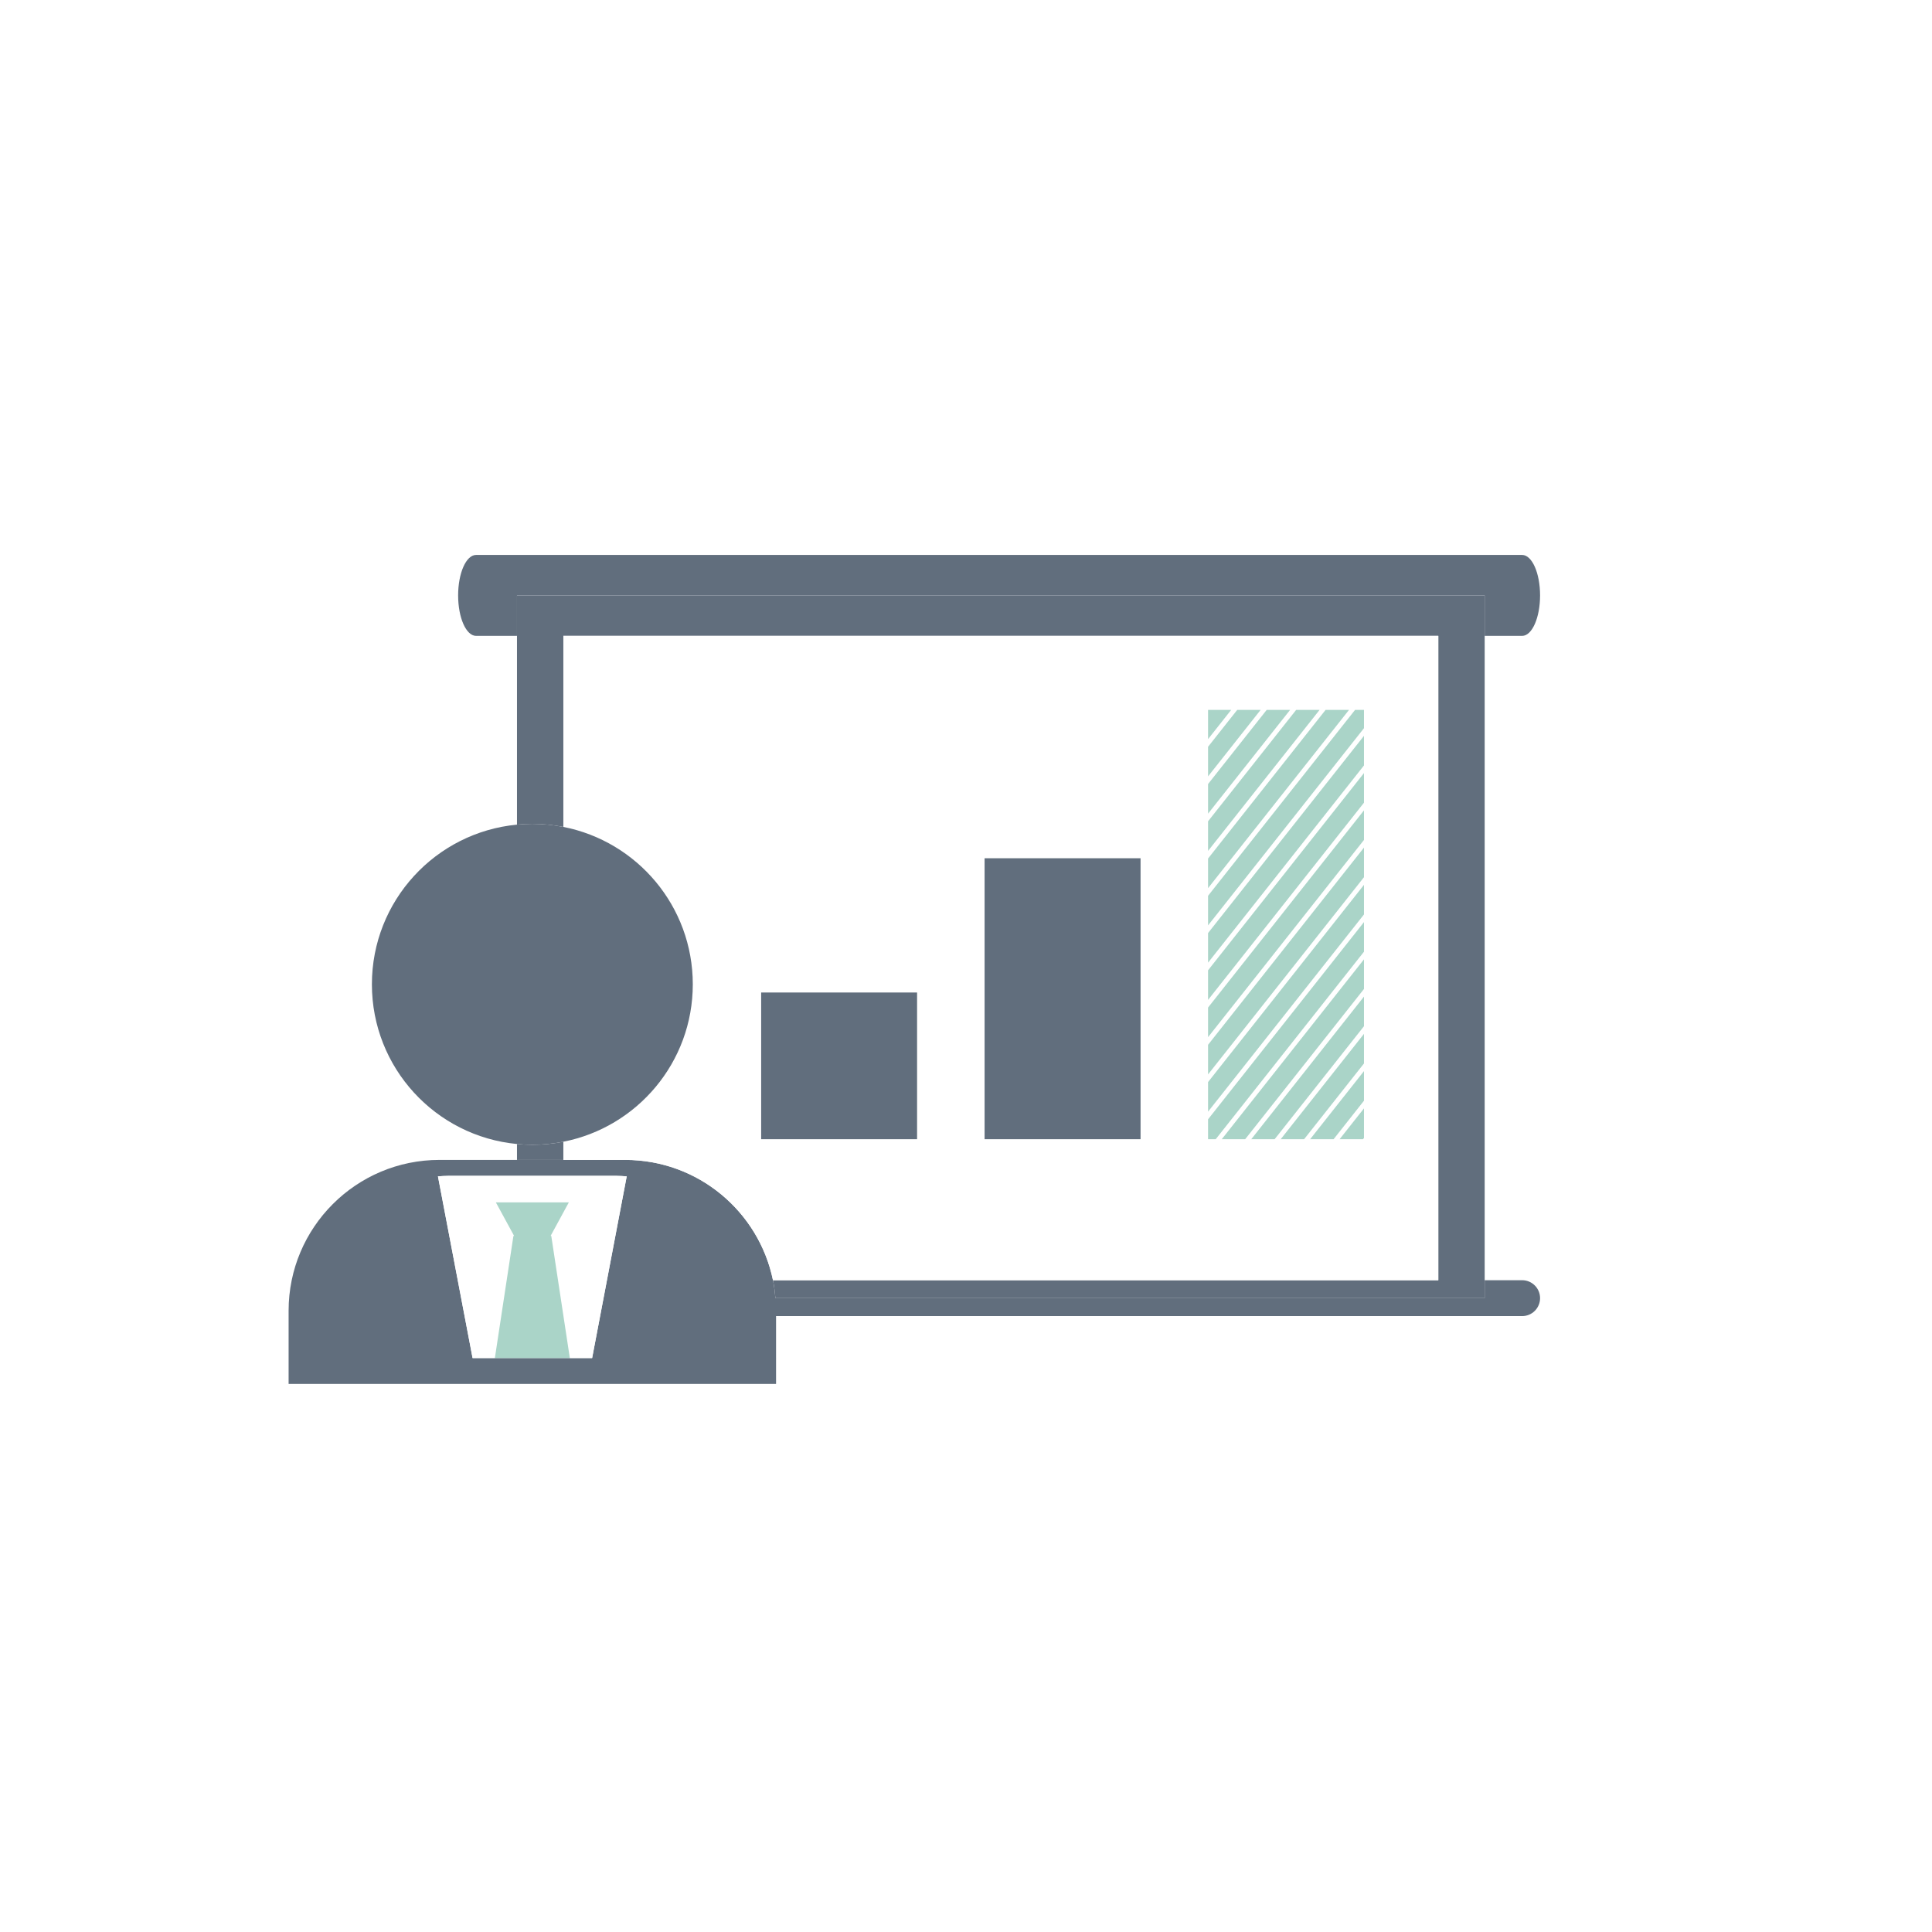 <?xml version="1.0" encoding="utf-8"?>
<!-- Generator: Adobe Illustrator 27.5.0, SVG Export Plug-In . SVG Version: 6.00 Build 0)  -->
<svg version="1.1" xmlns="http://www.w3.org/2000/svg" xmlns:xlink="http://www.w3.org/1999/xlink" x="0px" y="0px"
	 viewBox="0 0 1122 1122" style="enable-background:new 0 0 1122 1122;" xml:space="preserve">
<g id="Bg">
	<rect style="fill:#FFFFFF;" width="1122" height="1122"/>
</g>
<g id="Object">
	<g>
		<path style="fill:#616E7D;" d="M883.965,369.281c5.755,0,10.428-10.518,10.428-23.497c0-12.972-4.672-23.506-10.428-23.506
			H276.477c-5.761,0-10.421,10.533-10.421,23.506c0,12.979,4.66,23.497,10.421,23.497h23.76v-23.497H862.22v23.497H883.965z"/>
		<path style="fill:#616E7D;" d="M862.22,743.474v10.419H450.323c-0.302-3.529-0.726-7.018-1.422-10.419
			c-8.219-39.871-43.49-69.865-85.806-69.865h-35.925h-26.932h-45.003c-48.392,0-87.628,39.23-87.628,87.603v42.51h283.085V764.32
			h433.273c5.755,0,10.428-4.664,10.428-10.428c0-5.75-4.672-10.419-10.428-10.419H862.22z M343.873,788.692h-12.945h-43.539H274.45
			l-20.111-105.521c1.991-0.151,3.958-0.299,5.967-0.299h97.704c2.015,0,3.982,0.148,5.949,0.299L343.873,788.692z"/>
		<path style="fill:#616E7D;" d="M300.238,673.609h26.932v-10.558c-5.822,1.143-11.844,1.779-18.004,1.779
			c-3.008,0-5.974-0.173-8.927-0.454V673.609z"/>
		<path style="fill:#616E7D;" d="M448.9,743.474c0.696,3.401,1.12,6.89,1.422,10.419H862.22v-10.419V369.281v-23.497H300.238v23.497
			v109.621c2.954-0.278,5.919-0.451,8.927-0.451c6.161,0,12.183,0.632,18.004,1.776V369.281h508.119v374.193H448.9z"/>
		<path style="fill:#FFFFFF;" d="M327.169,663.051v10.558h35.925c42.316,0,77.587,29.994,85.806,69.865h386.388V369.281H327.169
			v110.947c42.831,8.394,75.167,46.107,75.167,91.407C402.336,616.937,370,654.657,327.169,663.051z M792.125,660.869l-0.569,0.723
			h-13.593l14.161-17.911V660.869z M792.125,639.233l-17.66,22.359h-13.617l31.277-39.55V639.233z M792.125,617.594l-34.775,43.998
			h-13.593l48.368-61.177V617.594z M792.125,595.964l-51.89,65.628h-13.569l65.459-82.819V595.964z M792.125,574.34l-68.993,87.253
			h-13.605l82.598-104.459V574.34z M701.574,412.257h13.436l-13.436,16.994V412.257z M701.574,433.687l16.946-21.43h13.592
			l-30.538,38.624V433.687z M701.574,455.326l34.061-43.069h13.593l-47.654,60.263V455.326z M701.574,476.962l51.176-64.705h13.593
			l-64.769,81.899V476.962z M701.574,498.59l68.261-86.333h13.605l-81.866,103.533V498.59z M701.574,520.229l85.377-107.972h5.174
			v10.633l-90.551,114.523V520.229z M701.574,541.862l90.551-114.523v17.185l-90.551,114.529V541.862z M701.574,563.495
			l90.551-114.532v17.197l-90.551,114.529V563.495z M701.574,585.131l90.551-114.526v17.185l-90.551,114.526V585.131z
			 M701.574,606.758l90.551-114.523v17.194l-90.551,114.529V606.758z M701.574,628.406l90.551-114.535v17.191l-90.551,114.532
			V628.406z M701.574,650.033l90.551-114.526v17.191l-86.108,108.895h-4.442V650.033z M571.794,498.423h90.575v163.169h-90.575
			V498.423z M442.038,576.395h90.551v85.197h-90.551V576.395z"/>
		<path style="fill:#616E7D;" d="M309.165,478.451c-3.008,0-5.974,0.172-8.927,0.451c-47.29,4.494-84.257,44.286-84.257,92.733
			c0,48.459,36.966,88.248,84.257,92.742c2.954,0.281,5.919,0.454,8.927,0.454c6.161,0,12.183-0.636,18.004-1.779
			c42.831-8.394,75.167-46.114,75.167-91.417c0-45.3-32.336-83.013-75.167-91.407C321.348,479.083,315.326,478.451,309.165,478.451z
			"/>
		<path style="fill:#FFFFFF;" d="M320.125,717.741h0.024l10.779,70.951h12.945l20.087-105.521c-1.966-0.151-3.933-0.299-5.949-0.299
			h-97.704c-2.01,0-3.976,0.148-5.967,0.299l20.111,105.521h12.939l10.778-70.951h0.4l-10.603-19.479h42.388l-10.591,19.479H320.125
			z"/>
		<polygon style="fill:#AAD4C8;" points="287.389,788.692 330.928,788.692 320.149,717.741 320.125,717.741 319.762,717.741 
			330.353,698.262 287.964,698.262 298.568,717.741 298.168,717.741 		"/>
		<rect x="442.038" y="576.395" style="fill:#616E7D;" width="90.551" height="85.197"/>
		<rect x="571.794" y="498.423" style="fill:#616E7D;" width="90.575" height="163.169"/>
		<polygon style="fill:#AAD4C8;" points="792.125,595.964 792.125,578.773 726.666,661.592 740.235,661.592 		"/>
		<polygon style="fill:#AAD4C8;" points="792.125,574.34 792.125,557.134 709.526,661.592 723.131,661.592 		"/>
		<polygon style="fill:#AAD4C8;" points="715.01,412.257 701.574,412.257 701.574,429.251 		"/>
		<polygon style="fill:#AAD4C8;" points="792.125,466.16 792.125,448.963 701.574,563.495 701.574,580.688 		"/>
		<polygon style="fill:#AAD4C8;" points="792.125,487.789 792.125,470.604 701.574,585.131 701.574,602.316 		"/>
		<polygon style="fill:#AAD4C8;" points="706.016,661.592 792.125,552.698 792.125,535.507 701.574,650.033 701.574,661.592 		"/>
		<polygon style="fill:#AAD4C8;" points="792.125,444.523 792.125,427.339 701.574,541.862 701.574,559.052 		"/>
		<polygon style="fill:#AAD4C8;" points="792.125,531.062 792.125,513.871 701.574,628.406 701.574,645.594 		"/>
		<polygon style="fill:#AAD4C8;" points="701.574,450.881 732.112,412.257 718.52,412.257 701.574,433.687 		"/>
		<polygon style="fill:#AAD4C8;" points="792.125,509.429 792.125,492.235 701.574,606.758 701.574,623.958 		"/>
		<polygon style="fill:#AAD4C8;" points="701.574,494.156 766.343,412.257 752.75,412.257 701.574,476.962 		"/>
		<polygon style="fill:#AAD4C8;" points="792.125,639.233 792.125,622.042 760.848,661.592 774.465,661.592 		"/>
		<polygon style="fill:#AAD4C8;" points="792.125,660.869 792.125,643.682 777.963,661.592 791.556,661.592 		"/>
		<polygon style="fill:#AAD4C8;" points="701.574,515.789 783.44,412.257 769.835,412.257 701.574,498.59 		"/>
		<polygon style="fill:#AAD4C8;" points="792.125,617.594 792.125,600.415 743.757,661.592 757.35,661.592 		"/>
		<polygon style="fill:#AAD4C8;" points="701.574,472.52 749.228,412.257 735.635,412.257 701.574,455.326 		"/>
		<polygon style="fill:#AAD4C8;" points="701.574,537.413 792.125,422.89 792.125,412.257 786.951,412.257 701.574,520.229 		"/>
	</g>
</g>
</svg>
